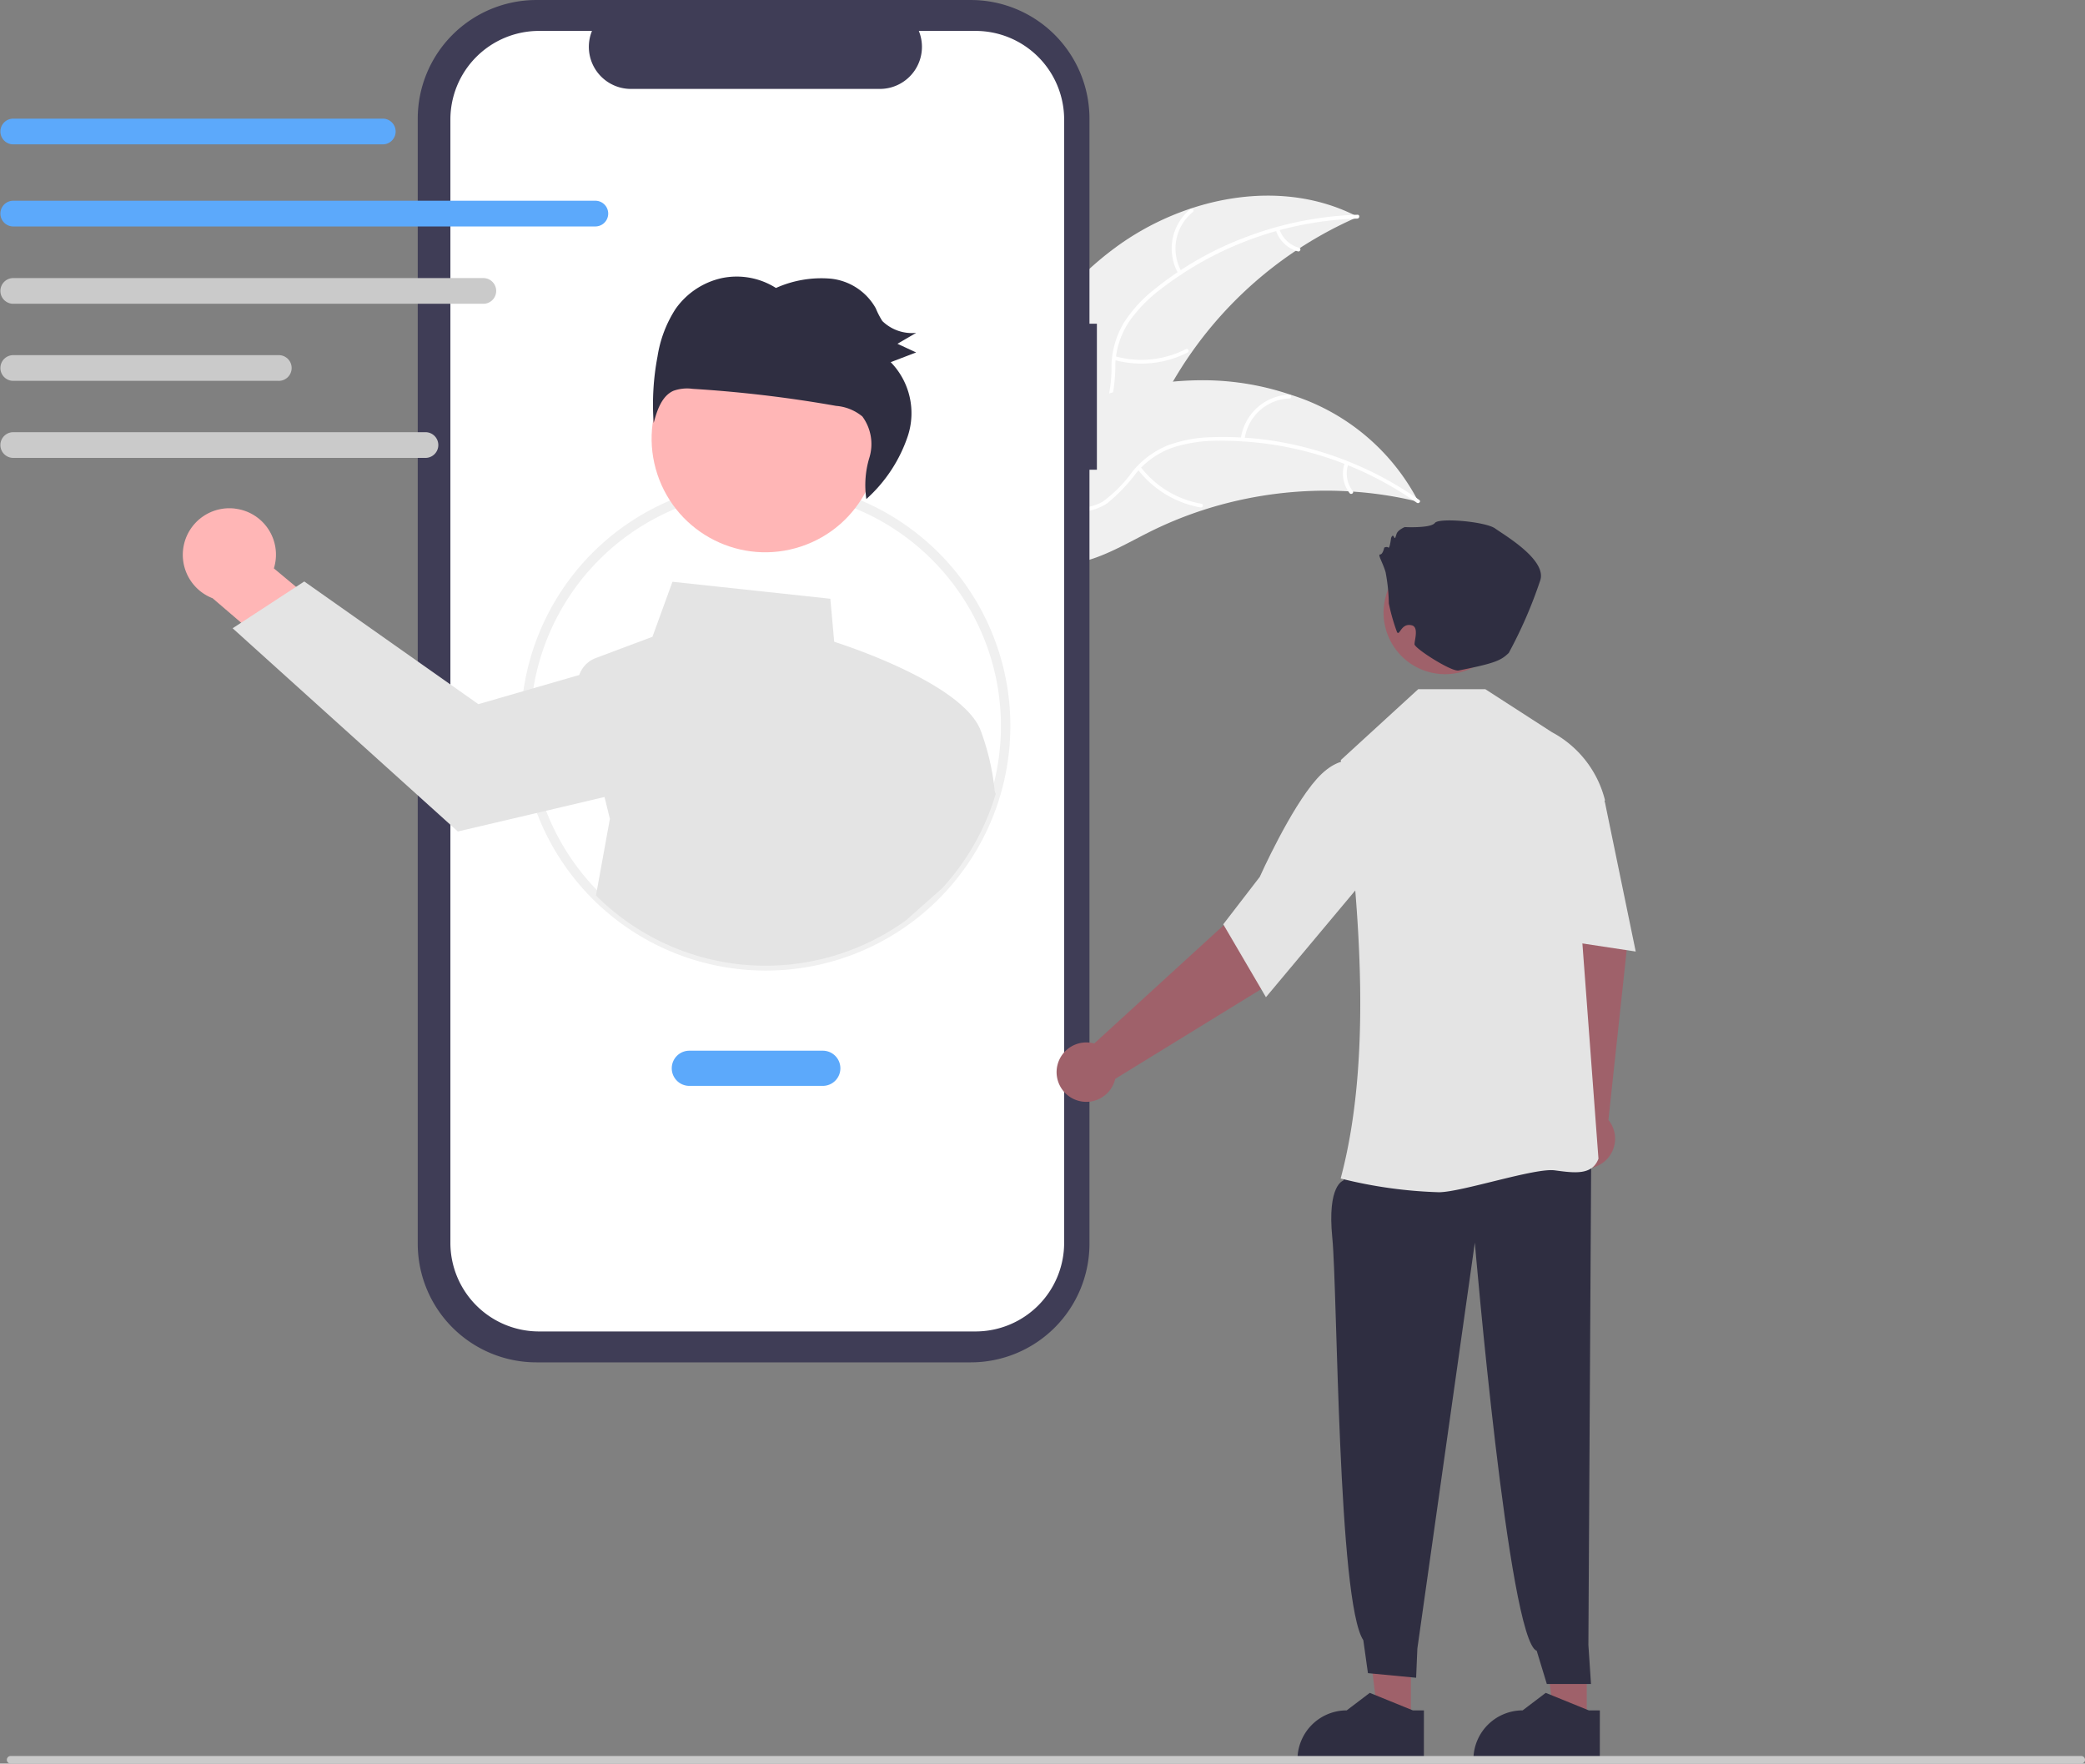 <svg xmlns="http://www.w3.org/2000/svg" width="168.478" height="142.5" viewBox="0 0 168.478 142.5">
  <rect x="0" y="0" width="168.478" height="142.5" fill="#808080" stroke="none"/>
  <g id="Group_29" data-name="Group 29" transform="translate(0.001 0)">
    <path id="Path_95" data-name="Path 95" d="M588.591,239.711c5.589-4.129,13.458-5.712,19.615-2.491a32.016,32.016,0,0,0-15.932,15.144c-1.285,2.616-2.442,5.659-5.094,6.867a7.157,7.157,0,0,1-5.306,0,21.258,21.258,0,0,1-4.727-2.66l-.449-.054C579.364,250.1,583,243.839,588.591,239.711Z" transform="translate(-498.482 -219.695)" fill="#f0f0f0"/>
    <path id="Path_96" data-name="Path 96" d="M608.435,241.8a27.365,27.365,0,0,0-15.85,5.678A11.784,11.784,0,0,0,590,250.118a6.757,6.757,0,0,0-1.114,3.378,14,14,0,0,1-.388,3.364,4.139,4.139,0,0,1-2.31,2.474,10.752,10.752,0,0,1-4.217.721,10.558,10.558,0,0,0-4.687.8c-.175.091-.306-.186-.131-.277,2.515-1.3,5.454-.453,8.1-1.228a4.191,4.191,0,0,0,2.861-2.328,10.854,10.854,0,0,0,.459-3.408,7.212,7.212,0,0,1,.966-3.344,10.894,10.894,0,0,1,2.471-2.729,26.55,26.55,0,0,1,7.184-4.152,27.85,27.85,0,0,1,9.267-1.9C608.658,241.489,608.63,241.794,608.435,241.8Z" transform="translate(-498.761 -224.138)" fill="#fff"/>
    <path id="Path_97" data-name="Path 97" d="M640.935,244.837a4.106,4.106,0,0,1,.965-5.228c.153-.124.353.108.2.232a3.8,3.8,0,0,0-.887,4.865c.1.17-.178.3-.277.131Z" transform="translate(-545.711 -222.713)" fill="#fff"/>
    <path id="Path_98" data-name="Path 98" d="M622.069,283.992a7.913,7.913,0,0,0,5.738-.578c.176-.09.306.187.131.277a8.231,8.231,0,0,1-5.972.589C621.775,284.227,621.88,283.939,622.069,283.992Z" transform="translate(-531.975 -255.209)" fill="#fff"/>
    <path id="Path_99" data-name="Path 99" d="M673.214,245.685a2.324,2.324,0,0,0,1.6,1.519c.191.051.086.339-.1.288a2.6,2.6,0,0,1-1.772-1.677.158.158,0,0,1,.073-.2A.154.154,0,0,1,673.214,245.685Z" transform="translate(-569.837 -227.18)" fill="#fff"/>
    <path id="Path_100" data-name="Path 100" d="M611.983,303.009c-.12-.029-.24-.057-.362-.084a30.6,30.6,0,0,0-4.91-.732c-.128-.011-.257-.019-.385-.026a32.264,32.264,0,0,0-11.78,1.529,31.337,31.337,0,0,0-4.4,1.815c-1.96.989-4.005,2.216-6.115,2.492a5.367,5.367,0,0,1-.663.053l-7.8-8.212c-.008-.028-.019-.053-.027-.081l-.327-.314.215-.126.124-.072c.028-.016.056-.032.08-.047l.026-.014c.024-.016.048-.028.071-.042q.62-.354,1.248-.7s0,0,.005,0a46.071,46.071,0,0,1,10.049-4.2c.105-.028.212-.059.32-.083a29.9,29.9,0,0,1,4.8-.86,26.424,26.424,0,0,1,2.672-.111,21.979,21.979,0,0,1,6.776,1.149A17.453,17.453,0,0,1,611.83,302.7C611.883,302.8,611.933,302.9,611.983,303.009Z" transform="translate(-497.378 -262.469)" fill="#f0f0f0"/>
    <path id="Path_101" data-name="Path 101" d="M612.408,316.246a27.364,27.364,0,0,0-16.074-5.009,11.782,11.782,0,0,0-3.651.552,6.759,6.759,0,0,0-2.924,2.026,13.985,13.985,0,0,1-2.335,2.452,4.138,4.138,0,0,1-3.334.585,10.752,10.752,0,0,1-3.8-1.963,10.557,10.557,0,0,0-4.226-2.18c-.194-.033-.132-.333.062-.3,2.792.475,4.627,2.922,7.2,3.9a4.191,4.191,0,0,0,3.686-.136,10.857,10.857,0,0,0,2.418-2.445,7.212,7.212,0,0,1,2.785-2.088,10.9,10.9,0,0,1,3.616-.691,26.549,26.549,0,0,1,8.236,1.01,27.849,27.849,0,0,1,8.542,4.063C612.773,316.132,612.567,316.359,612.408,316.246Z" transform="translate(-497.925 -275.625)" fill="#fff"/>
    <path id="Path_102" data-name="Path 102" d="M661.981,301.313a4.106,4.106,0,0,1,3.918-3.594c.2-.007.217.3.02.306a3.8,3.8,0,0,0-3.637,3.35C662.258,301.571,661.958,301.508,661.981,301.313Z" transform="translate(-561.722 -265.83)" fill="#fff"/>
    <path id="Path_103" data-name="Path 103" d="M629.8,320.064a7.913,7.913,0,0,0,4.929,2.993c.194.034.132.334-.062.3a8.231,8.231,0,0,1-5.123-3.125c-.119-.157.137-.324.256-.168Z" transform="translate(-537.648 -282.353)" fill="#fff"/>
    <path id="Path_104" data-name="Path 104" d="M694.359,318.91a2.324,2.324,0,0,0,.361,2.175c.121.156-.136.323-.256.168a2.6,2.6,0,0,1-.405-2.406.158.158,0,0,1,.181-.119A.154.154,0,0,1,694.359,318.91Z" transform="translate(-585.411 -281.407)" fill="#fff"/>
    <path id="Path_105" data-name="Path 105" d="M459.545,200.5h-.6V183.935a9.589,9.589,0,0,0-9.589-9.589h-35.1a9.589,9.589,0,0,0-9.589,9.589v90.9a9.589,9.589,0,0,0,9.589,9.589h35.1a9.589,9.589,0,0,0,9.589-9.589V212.3h.6Z" transform="translate(-370.912 -174.345)" fill="#3f3d56"/>
    <path id="Path_106" data-name="Path 106" d="M457.329,184h-4.582a3.4,3.4,0,0,1-3.15,4.687h-20.11a3.4,3.4,0,0,1-3.15-4.687h-4.28a7.161,7.161,0,0,0-7.161,7.161v90.762a7.161,7.161,0,0,0,7.161,7.161h35.272a7.161,7.161,0,0,0,7.161-7.161h0V191.158A7.161,7.161,0,0,0,457.329,184Z" transform="translate(-378.503 -181.502)" fill="#fff"/>
    <path id="Path_107" data-name="Path 107" d="M456.727,364.3a19.776,19.776,0,1,1,19.507-16.545A19.755,19.755,0,0,1,456.727,364.3Zm0-38.771A18.787,18.787,0,0,0,448.1,327.6a19.013,19.013,0,1,0,8.627-2.069Z" transform="translate(-394.859 -285.876)" fill="#f0f0f0"/>
    <path id="Path_108" data-name="Path 108" d="M335.484,333.268a3.742,3.742,0,0,1,3.108,4.823l6.57,5.472-2.352,4.8-9.169-7.858a3.762,3.762,0,0,1,1.844-7.24Z" transform="translate(-316.462 -292.166)" fill="#ffb6b6"/>
    <path id="Path_109" data-name="Path 109" d="M408.384,373.039a19.7,19.7,0,0,0-1.139-4.9c-1.421-3.719-10.6-6.775-11.834-7.169l-.313-3.476-12.756-1.372-1.618,4.446-4.575,1.716a2.247,2.247,0,0,0-1.339,1.372h0l-4.1,1.186-4.05,1.171-14.071-9.915-.664.434-4.44,2.9-.685.447L365,376.3l6.764-1.587,5.087-1.2.434,1.763-1.124,6.193a19.38,19.38,0,0,0,25.062,2l2.89-2.564a19.357,19.357,0,0,0,4.345-7.633Z" transform="translate(-328.004 -309.115)" fill="#e4e4e4"/>
    <circle id="Ellipse_14" data-name="Ellipse 14" cx="9.184" cy="9.184" r="9.184" transform="translate(50.233 29.607) rotate(-18.319)" fill="#ffb6b6"/>
    <path id="Path_110" data-name="Path 110" d="M480.042,263.423a6.2,6.2,0,0,1,3.753-2.5,5.918,5.918,0,0,1,4.364.8,8.938,8.938,0,0,1,4.421-.753,4.714,4.714,0,0,1,3.647,2.4,6.557,6.557,0,0,0,.527,1.023,3.425,3.425,0,0,0,2.738.956l-1.515.883,1.51.7-2.055.785a5.905,5.905,0,0,1,1.376,5.987,11.932,11.932,0,0,1-3.345,5.073,7.622,7.622,0,0,1,.238-3.321,3.76,3.76,0,0,0-.559-3.349,3.8,3.8,0,0,0-2.118-.857,102.794,102.794,0,0,0-11.6-1.378,3.283,3.283,0,0,0-1.546.158c-.947.421-1.327,1.576-1.6,2.6a20.621,20.621,0,0,1,.312-5.377A9.848,9.848,0,0,1,480.042,263.423Z" transform="translate(-425.459 -238.454)" fill="#2f2e41"/>
    <path id="Path_111" data-name="Path 111" d="M496.232,505.638H485.376a1.422,1.422,0,0,1,0-2.843h10.856a1.422,1.422,0,0,1,0,2.843Z" transform="translate(-429.711 -417.898)" fill="#5ca9fb"/>
    <path id="Path_112" data-name="Path 112" d="M304.992,213.511h-29.86a1.039,1.039,0,0,1,0-2.077h29.86a1.039,1.039,0,1,1,0,2.077Z" transform="translate(-274.094 -201.847)" fill="#5ca9fb"/>
    <path id="Path_113" data-name="Path 113" d="M322.232,239.174h-47.1a1.039,1.039,0,0,1,0-2.077h47.1a1.039,1.039,0,0,1,0,2.077Z" transform="translate(-274.094 -220.877)" fill="#5ca9fb"/>
    <path id="Path_114" data-name="Path 114" d="M313.182,263.351H275.133a1.039,1.039,0,0,1,0-2.077h38.049a1.039,1.039,0,0,1,0,2.077Z" transform="translate(-274.095 -238.805)" fill="#cacaca"/>
    <path id="Path_115" data-name="Path 115" d="M296.588,287.44H275.133a1.039,1.039,0,0,1,0-2.077h21.456a1.039,1.039,0,1,1,0,2.077Z" transform="translate(-274.095 -256.667)" fill="#cacaca"/>
    <path id="Path_116" data-name="Path 116" d="M308.44,311.526H275.132a1.039,1.039,0,0,1,0-2.077H308.44a1.039,1.039,0,1,1,0,2.077Z" transform="translate(-274.094 -274.528)" fill="#cacaca"/>
    <path id="Path_117" data-name="Path 117" d="M484.73,506.611h-2.676l-1.273-10.323h3.95Z" transform="translate(-356.511 -368.01)" fill="#9f616a"/>
    <path id="Path_118" data-name="Path 118" d="M744.914,709.058H734.7v-.129a3.977,3.977,0,0,1,3.977-3.977h0l1.866-1.416,3.482,1.416h.892Z" transform="translate(-615.642 -566.752)" fill="#2f2e41"/>
    <path id="Path_119" data-name="Path 119" d="M758.074,462.8l-1.18-14.392-.927-5.4,5.192-1.147,1.723,7.4-1.5,13.944a2.4,2.4,0,1,1-3.306-.4Z" transform="translate(-631.415 -372.712)" fill="#9f616a"/>
    <path id="Path_120" data-name="Path 120" d="M429.73,506.611h-2.676l-1.273-10.323h3.95Z" transform="translate(-315.727 -368.01)" fill="#9f616a"/>
    <path id="Path_121" data-name="Path 121" d="M692.416,534.54l-1.186,2.052s-1.3.356-.878,4.606.444,29.427,2.507,32.525l.373,2.66,3.894.372.1-2.361,4.644-32.8s2.735,32.2,5,32.984l.817,2.682,3.569,0-.211-3.161.23-39.9Z" transform="translate(-582.697 -441.192)" fill="#2f2e41"/>
    <path id="Path_122" data-name="Path 122" d="M693.3,429.351l-.082-.021c2.449-9.159,1.742-21.02.013-33.756v-.053l6.251-5.725h5.428l5.381,3.473a8.593,8.593,0,0,1,4.277,5.46l.005.026-2.131,7.44,1.606,21.516,0,.025-.009.023c-.52,1.318-1.912,1.13-3.525.913s-7.541,1.768-9.36,1.768A36.8,36.8,0,0,1,693.3,429.351Z" transform="translate(-584.887 -334.107)" fill="#e4e4e4"/>
    <path id="Path_123" data-name="Path 123" d="M753.09,411.539l2.332-1.014,3.072,3.767,2.49,12.07-8.53-1.292Z" transform="translate(-628.811 -349.478)" fill="#e4e4e4"/>
    <path id="Path_124" data-name="Path 124" d="M607.451,461.028l10.66-9.741,3.7-4.039,4.084,3.4-4.795,5.888-11.947,7.346a2.4,2.4,0,1,1-1.707-2.859Z" transform="translate(-519.038 -376.709)" fill="#9f616a"/>
    <path id="Path_125" data-name="Path 125" d="M656.5,425.271l2.952-3.834c.024-.055,2.474-5.529,4.6-7.907,2.178-2.44,3.893-1.192,3.91-1.179l.043.032.119,9.01-8.175,9.768Z" transform="translate(-557.656 -350.587)" fill="#e4e4e4"/>
    <circle id="Ellipse_15" data-name="Ellipse 15" cx="4.976" cy="4.976" r="4.976" transform="translate(111.064 53.613) rotate(-80.783)" fill="#9f616a"/>
    <path id="Path_126" data-name="Path 126" d="M706.081,343.743a14.468,14.468,0,0,0-.261-2.523c-.221-.774-.664-1.437-.442-1.437s.332-.553.332-.553.221-.111.332,0,.221-.774.221-.774.111-.332.221-.111.111.111.221-.221.663-.553.663-.553,2.1.111,2.433-.332,4.091-.111,4.865.442,4.2,2.543,3.649,4.2a36.407,36.407,0,0,1-2.543,5.86c-.631.605-1.067.824-4.051,1.418-.584.116-3.565-1.79-3.565-2.122s.359-1.384-.218-1.528c-.873-.218-.971.886-1.193.554A15.8,15.8,0,0,1,706.081,343.743Z" transform="translate(-593.858 -294.983)" fill="#2f2e41"/>
    <path id="Path_127" data-name="Path 127" d="M689.914,709.058H679.7v-.129a3.977,3.977,0,0,1,3.977-3.977h0l1.866-1.416,3.482,1.416h.892Z" transform="translate(-574.859 -566.752)" fill="#2f2e41"/>
    <path id="Path_128" data-name="Path 128" d="M443.849,723.889H276.539a.308.308,0,0,1,0-.616H443.849a.308.308,0,0,1,0,.616Z" transform="translate(-275.679 -581.389)" fill="#cacaca"/>
  </g>
</svg>
